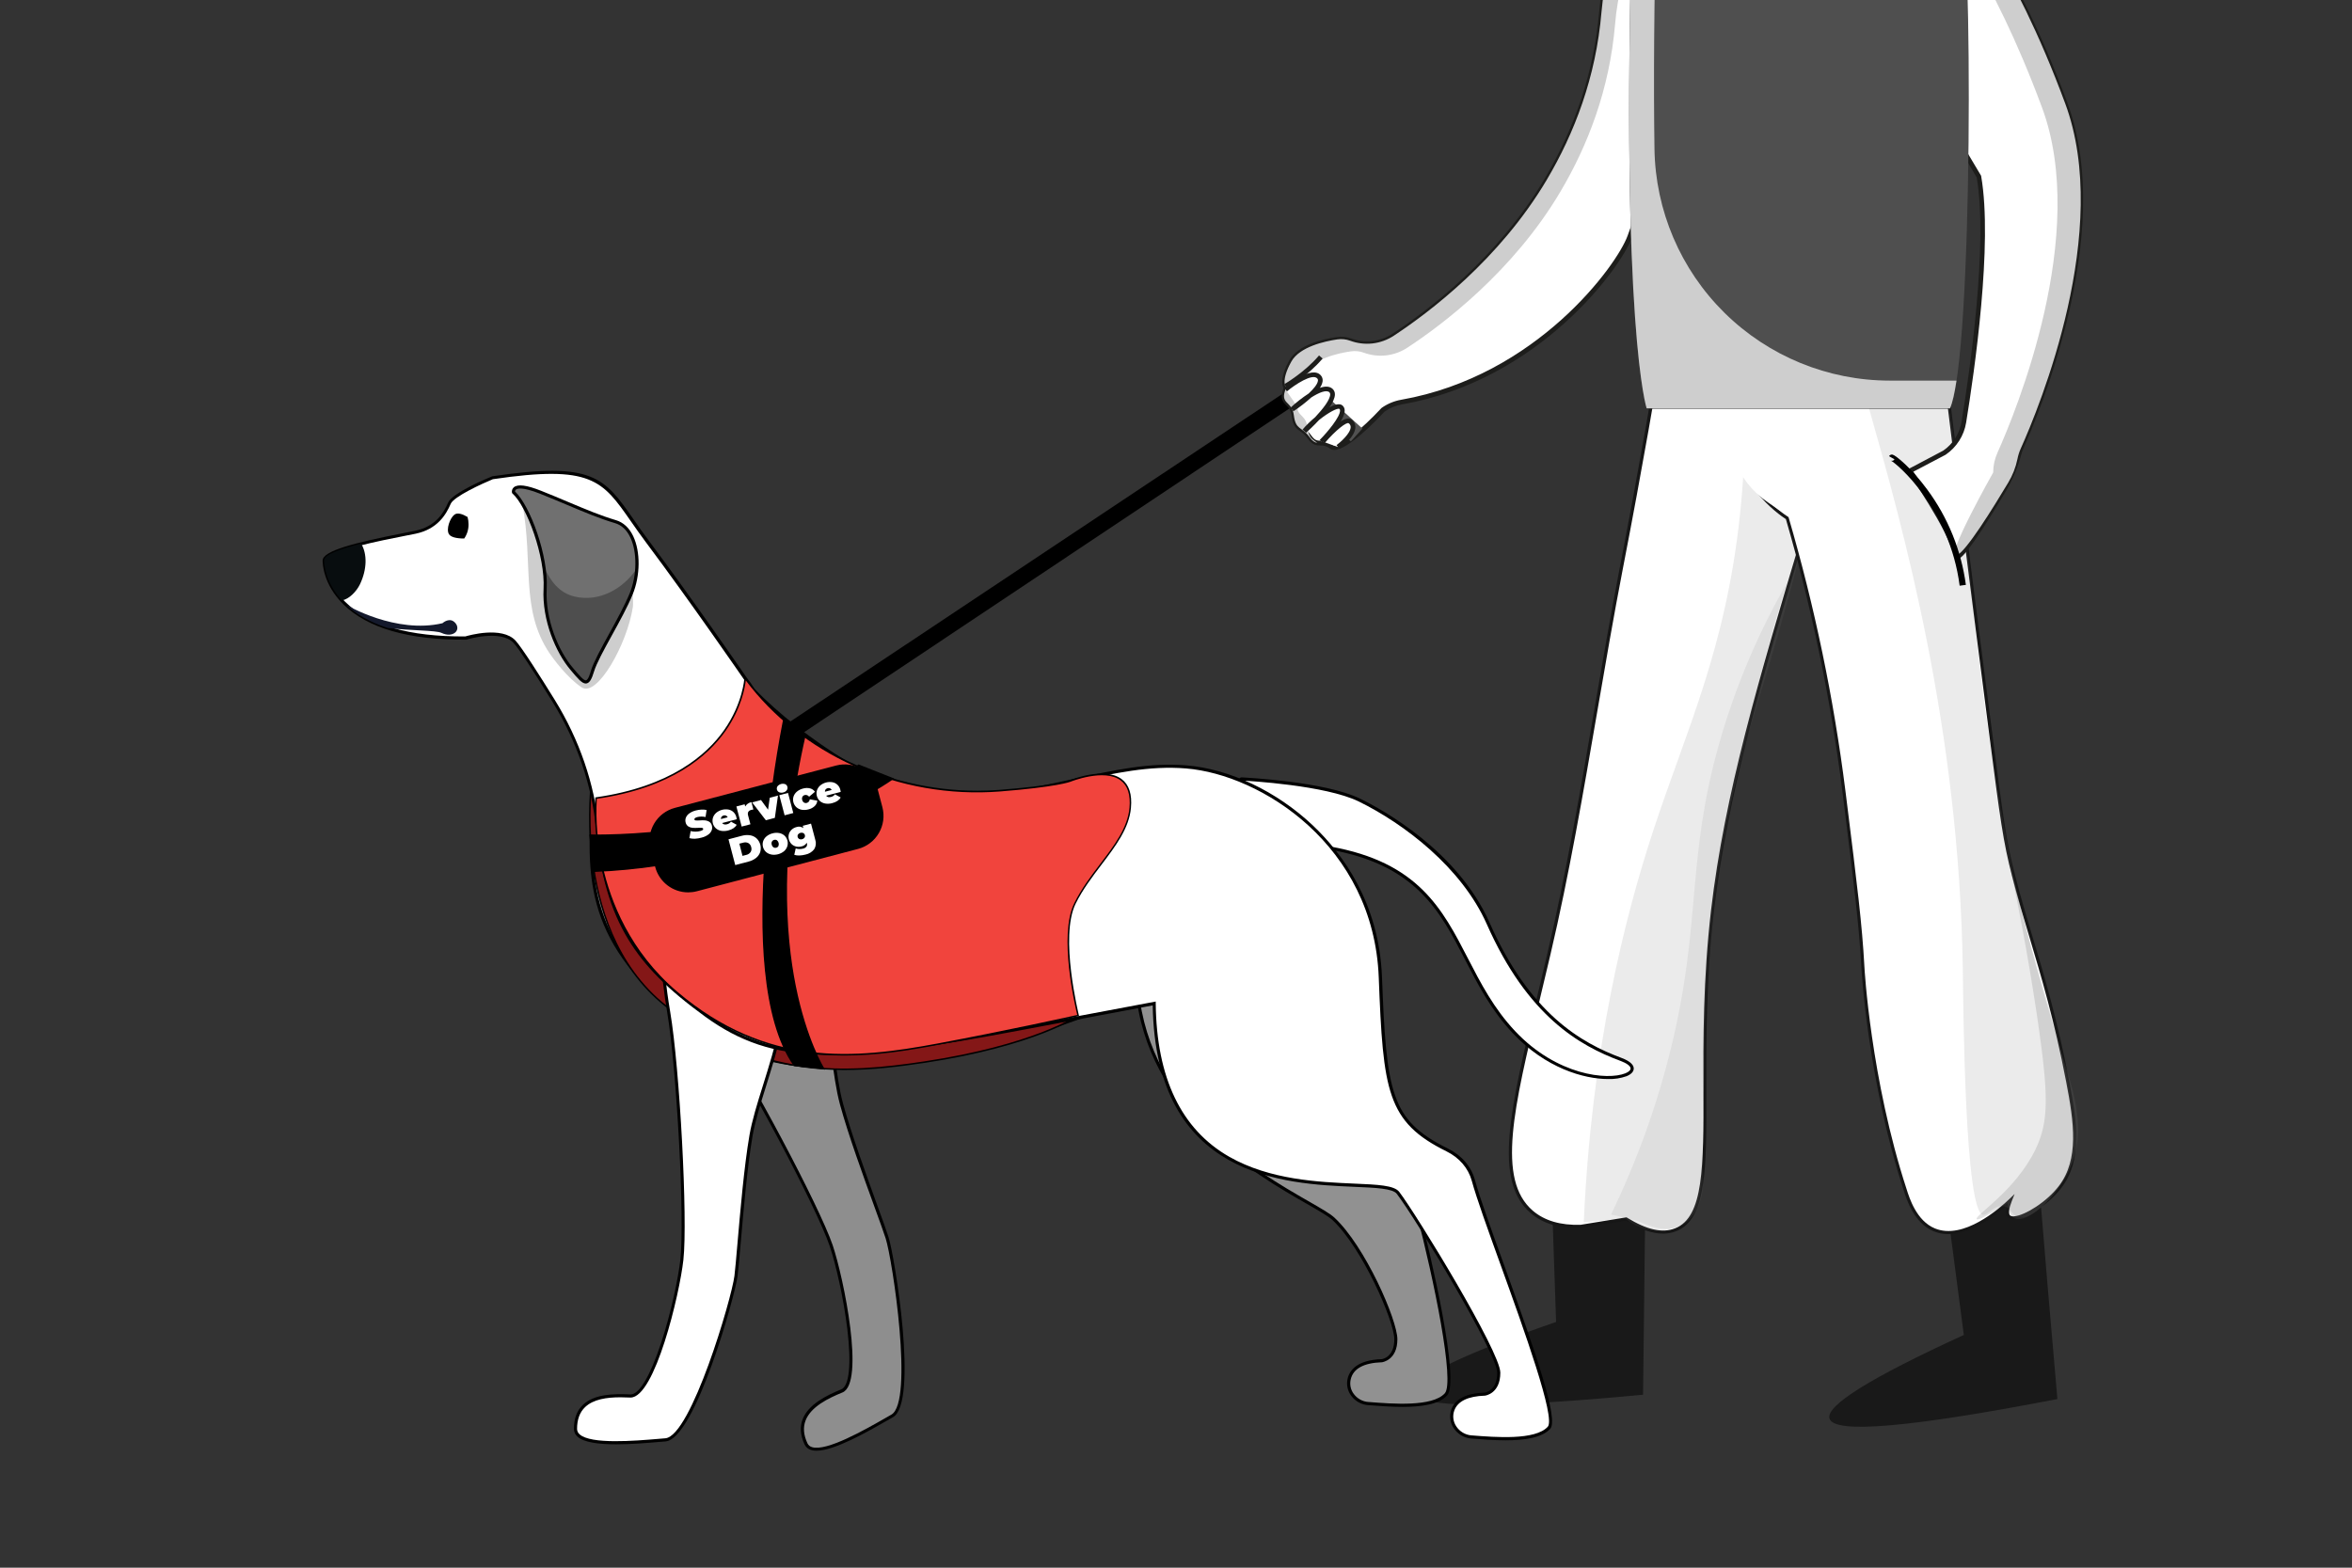 <svg width="600" height="400" viewBox="0 0 600 400" fill="none" xmlns="http://www.w3.org/2000/svg">
<rect x="0" y="0" width="600" height="400" fill="#333333" stroke="none"/>
<g clip-path="url(#clip0)">
<path d="M419.148 355.868C381.023 359.468 361.591 359.304 360.803 355.22C360.139 351.872 372.151 345.872 396.963 337.296C396.651 328.268 396.351 319.172 396.039 310.14C395.239 303.296 398.963 296.888 404.904 294.572C409.952 292.628 415.808 293.916 419.828 297.852C419.6 317.2 419.38 336.508 419.148 355.868Z" fill="#191919"/>
<path d="M467.048 84.617C474.464 92.889 468.648 107.697 460.064 136.501C448.792 174.241 440.3 202.989 436.864 232.289C431.716 276.729 439.908 308.861 427.476 313.773C423.24 315.465 418.396 313.221 414.864 311.041C410.992 311.653 407.116 312.329 403.264 312.941C399.64 313.049 394.628 312.565 390.744 309.233C380.008 299.985 387.28 277.101 395.144 243.429C402.744 210.985 407.264 177.829 413.58 145.149C418.66 119.097 422.208 98.021 424.38 85.025C435.256 81.149 458.04 74.481 467.048 84.617Z" fill="white"/>
<path d="M424.275 314.772C421.543 314.772 418.407 313.673 414.791 311.461C412.899 311.757 411.007 312.072 409.115 312.388C407.223 312.704 405.251 313.029 403.323 313.337H403.271C397.915 313.497 393.611 312.221 390.471 309.533C380.839 301.233 385.271 282.836 391.959 254.992C392.859 251.248 393.787 247.392 394.731 243.336C399.531 222.864 403.155 201.768 406.663 181.368C408.715 169.452 410.835 157.128 413.163 145.068C418.363 118.316 422.011 96.612 423.963 84.952L423.999 84.72L424.223 84.64C436.527 80.24 458.495 74.396 467.335 84.344C474.015 91.804 470.227 104.284 463.335 126.936C462.399 130.012 461.435 133.192 460.419 136.612C449.411 173.464 440.719 202.576 437.243 232.328C435.215 249.832 435.243 265.56 435.299 278.2C435.355 297.992 435.391 311.065 427.607 314.137C426.547 314.557 425.415 314.773 424.275 314.772ZM414.959 310.62L415.083 310.7C420.111 313.8 424.119 314.7 427.339 313.4C434.619 310.524 434.579 297.668 434.539 278.2C434.503 265.54 434.455 249.8 436.491 232.232C439.975 202.408 448.675 173.268 459.691 136.376C460.707 132.96 461.691 129.776 462.607 126.7C469.407 104.324 473.143 91.996 466.763 84.872C458.287 75.332 436.895 81.008 424.739 85.312C422.779 97.032 419.139 118.632 413.971 145.216C411.643 157.268 409.527 169.588 407.475 181.5C403.967 201.9 400.335 223.02 395.535 243.5C394.591 247.544 393.659 251.416 392.759 255.164C386.135 282.724 381.755 300.929 391.015 308.909C393.987 311.457 398.095 312.681 403.239 312.509C405.155 312.205 407.079 311.884 408.999 311.568C410.919 311.252 412.887 310.921 414.827 310.613L414.959 310.62Z" fill="#161616"/>
<path opacity="0.14" d="M454.543 79.396C457.999 79.664 463.799 80.16 467.343 84.38C469.047 86.448 469.967 89.18 470.171 93.852C470.571 103.812 467.299 111.312 465.287 116.504C463.083 122.336 465.435 117.704 458.583 143.704C449.531 178.24 446.531 182.104 441.331 205.964C438.363 219.672 437.215 228.168 436.707 232.72C436.059 238.764 434.895 248.772 434.951 261.784C435.003 274.144 434.151 286.476 434.463 298.796C434.583 301.632 434.739 307.492 430.911 311.064C427.803 313.984 423.463 314.024 422.807 314.028C419.795 313.984 416.895 312.864 414.635 310.872C411.123 311.188 407.539 311.568 404.023 311.884C405.979 267.856 414.343 234.368 421.867 211.572C430.147 186.42 440.239 165.572 443.867 131.376C445.655 114.526 445.579 97.53 443.643 80.696C447.159 79.559 450.859 79.117 454.543 79.396Z" fill="#6D6C6C"/>
<path opacity="0.1" d="M445.096 189.388C441.036 207.592 438.256 220.068 436.728 237.2C434 268.144 434.188 284.588 434.188 284.588C434.34 297.94 435.204 309.388 429.104 312.68C425.708 314.516 421.372 313.18 417.976 311.604C415.604 310.98 413.292 310.428 410.98 309.876C417.604 296.218 422.756 281.894 426.344 267.144C434.088 235.304 430.168 219.42 438.556 189.744C442.608 175.48 448.384 161.764 455.756 148.9C452.536 159.296 448.712 173.052 445.096 189.388Z" fill="#6D6C6C"/>
<path d="M524.848 356.969C487.248 364.229 467.888 365.929 466.708 361.941C465.728 358.669 477.108 351.541 500.976 340.621C499.8 331.661 498.624 322.621 497.448 313.677C496.008 306.941 499.08 300.205 504.772 297.325C509.612 294.925 515.572 295.625 519.944 299.157C521.512 318.449 523.148 337.677 524.848 356.969Z" fill="#191919"/>
<path d="M448.332 88.252C441.204 95.904 441.664 107.216 441.728 108.328C442.528 123.304 454.676 131.412 455.92 132.196C462.56 154.981 467.392 178.253 470.372 201.796C473.172 224.36 474.624 235.608 475.212 246.596C475.212 246.596 476.716 275.112 486.012 303.56C486.928 306.5 488.812 311.928 493.468 313.828C501.38 317.096 511.324 307.744 512.892 306.228C512.236 307.864 511.78 309.696 512.492 310.412C514.192 311.984 521.692 307.928 525.572 302.812C530.736 296.012 529.624 286.984 527.468 275.868C522.888 251.996 517.592 238.852 513.668 223.42C511.38 214.524 510.66 209.096 507.716 186.22C503.4 152.932 499.348 120.888 495.552 89.82C477.892 77.396 457.752 78.116 448.332 88.252Z" fill="white"/>
<path d="M497.036 314.892C495.756 314.902 494.488 314.658 493.304 314.176C488.248 312.112 486.34 305.968 485.62 303.656C476.42 275.492 474.82 246.884 474.82 246.6C474.256 236.108 472.952 225.628 470.348 204.744L469.984 201.832C467.016 178.363 462.2 155.164 455.584 132.452C453.704 131.252 442.112 123.144 441.336 108.348C441.26 107.084 440.816 95.74 448.048 87.976C452.824 82.836 460.216 80.072 468.848 80.176C477.832 80.288 487.392 83.596 495.772 89.492L495.916 89.596L495.94 89.772C499.584 119.62 503.56 151.148 508.104 186.172C511.088 209.372 511.796 214.604 514.044 223.336C515.392 228.628 516.892 233.636 518.484 238.936C521.464 248.864 524.84 260.112 527.848 275.804C529.936 286.552 531.228 296.024 525.876 303.064C522.624 307.364 516.896 310.872 513.948 311.136C513.644 311.191 513.332 311.18 513.032 311.106C512.732 311.031 512.452 310.895 512.208 310.704C511.64 310.136 511.568 309.104 511.98 307.588C508.976 310.252 502.892 314.892 497.036 314.892ZM468.364 80.972C460.152 80.972 453.164 83.644 448.624 88.524C441.62 96.04 442.056 107.072 442.128 108.304C442.9 123.104 454.78 131.004 456.128 131.86L456.256 131.94L456.3 132.088C462.948 154.885 467.788 178.172 470.764 201.732L471.128 204.648C473.736 225.548 475.044 236.04 475.608 246.556C475.608 246.84 477.208 275.356 486.376 303.416C487.068 305.632 488.896 311.512 493.604 313.436C500.844 316.428 509.972 308.448 512.6 305.932L513.932 304.652L513.248 306.368C512.488 308.264 512.308 309.668 512.768 310.124C513.096 310.336 513.496 310.412 513.88 310.336C516.608 310.092 522.164 306.652 525.244 302.576C530.392 295.8 529.116 286.508 527.068 275.952C524.064 260.3 520.696 249.068 517.724 239.152C516.124 233.84 514.624 228.824 513.272 223.512C511.016 214.736 510.304 209.512 507.312 186.256C502.8 151.32 498.8 119.844 495.176 90.044C486.96 84.304 477.62 81.084 468.848 80.976L468.364 80.972Z" fill="#161616"/>
<path d="M442.776 97.668C443.232 96.492 445.128 97.012 444.672 98.192C442.512 104.536 441.728 111.596 445.192 117.616C448.072 122.716 452.912 128.536 458.664 130.3C459.844 130.7 459.32 132.592 458.144 132.196C451.864 130.236 446.696 124.152 443.492 118.596C439.764 112.12 440.42 104.468 442.776 97.668Z" fill="white"/>
<path d="M440.799 109.832C440.735 108.588 442.695 108.588 442.763 109.832C443.351 119.184 449.367 126.9 458.391 129.452C459.635 129.776 459.111 131.676 457.867 131.348C447.927 128.548 441.387 120.032 440.799 109.832Z" fill="white"/>
<path opacity="0.14" d="M482.991 83.601C488.991 85.497 491.231 87.525 491.951 88.177C493.603 89.811 494.935 91.742 495.875 93.869C498.491 110.805 500.191 124.737 501.303 134.609C503.331 152.725 504.311 166.917 507.387 187.581C508.759 196.609 510.003 203.865 510.459 206.353C511.899 214.197 513.075 221.001 514.839 228.585C518.959 246.585 523.995 259.325 526.807 272.585C527.207 274.289 527.723 277.689 528.771 284.553C529.491 289.001 529.687 290.505 529.423 292.597C529.043 295.949 527.855 299.158 525.959 301.949C523.343 306.069 517.915 311.693 514.643 310.453C513.139 309.865 513.075 308.293 511.375 307.837C508.891 307.181 507.059 310.061 505.947 309.993C501.239 309.733 500.847 257.481 500.715 247.213C499.799 185.613 485.347 134.413 476.975 104.841C474.099 94.641 471.483 86.401 469.775 81.301C474.275 81.363 478.735 82.14 482.991 83.601Z" fill="#6D6C6C"/>
<path opacity="0.2" d="M526.22 269.665C529.164 279.017 532.368 288.761 527.988 298.241C524.788 305.109 517.392 312.301 514.056 310.865C512.748 310.277 512.292 308.509 512.096 306.941C506.208 310.733 504.496 311.389 504.248 311.061C503.592 310.209 514.188 303.861 519.288 293.205C522.688 286.145 522.56 279.473 519.944 261.161C518.308 249.913 515.888 235.593 512.292 218.849C517.652 240.953 522.56 257.825 526.22 269.665Z" fill="#6D6C6C"/>
<path d="M515.468 114.508C520.268 103.836 538.832 58.748 526.836 26.396C513.148 -10.524 500.152 -24.372 500.152 -24.372C479.208 -23.128 479.432 2.336 479.432 2.336L504.852 45.068C507.836 62.316 503.044 95.208 501.004 107.704C500.748 109.269 500.18 110.765 499.324 112.102C498.472 113.438 497.356 114.587 496.044 115.476L487.244 120.144C487.244 120.144 497.46 134.764 499.124 141.712C499.652 143.912 506.88 132.256 511.204 125.004C512.928 122.076 514.24 118.925 515.104 115.64C515.196 115.255 515.32 114.877 515.468 114.508Z" fill="white"/>
<path d="M499.416 142.588C499.36 142.593 499.3 142.593 499.244 142.588C499.064 142.56 498.896 142.475 498.764 142.345C498.636 142.216 498.548 142.049 498.52 141.868C496.92 135.112 486.836 120.648 486.732 120.5L486.332 119.944L495.72 114.98C496.956 114.13 498.012 113.037 498.816 111.769C499.62 110.501 500.16 109.083 500.4 107.6C502.536 94.532 507.176 62.336 504.264 45.268L478.836 2.504V2.34C478.92 -2.145 479.784 -6.581 481.384 -10.772C484.828 -19.536 491.308 -24.448 500.12 -24.972H500.404L500.596 -24.764C500.724 -24.628 513.828 -10.408 527.396 26.204C532.536 40.064 532.748 57.736 528.028 78.728C525.184 91.096 521.164 103.164 516.028 114.768C515.888 115.108 515.768 115.457 515.676 115.812C514.796 119.149 513.464 122.35 511.712 125.324C502.072 141.464 500.164 142.588 499.416 142.588ZM488.104 120.356C489.976 123.088 497.876 134.836 499.596 141.212C500.396 140.564 502.944 137.656 510.668 124.696C512.36 121.819 513.652 118.723 514.508 115.496C514.608 115.086 514.74 114.685 514.908 114.296C518.908 105.356 538.3 59.096 526.26 26.64C513.66 -7.34 501.52 -21.86 499.884 -23.72C491.616 -23.136 485.764 -18.632 482.492 -10.332C480.976 -6.32 480.14 -2.083 480.016 2.204L505.408 44.888V44.996C508.388 62.196 503.712 94.676 501.564 107.832C501.296 109.475 500.696 111.047 499.8 112.451C498.908 113.856 497.74 115.065 496.364 116.004L496.308 116.04L488.104 120.356Z" fill="#1D1D1B"/>
<g style="mix-blend-mode:multiply">
<g style="mix-blend-mode:multiply">
<path d="M515.469 114.508C520.269 103.836 538.833 58.748 526.837 26.396C513.149 -10.524 500.152 -24.372 500.152 -24.372C498.164 -24.266 496.201 -23.892 494.312 -23.26C495.437 -22.016 507.861 -7.792 520.917 27.42C532.917 59.768 514.333 104.856 509.549 115.528C508.837 117.109 508.469 118.823 508.469 120.556C508.469 120.556 495.992 142.644 499.104 141.712C501.405 141.02 508.657 129.236 512.305 123.136C513.421 121.291 514.213 119.269 514.645 117.156C514.821 116.246 515.097 115.357 515.469 114.508Z" fill="#CECECE"/>
</g>
</g>
<path d="M338.255 98L203.855 187.668L201.279 184.32L336.651 94.172L338.255 98Z" fill="black"/>
<path d="M420.211 31.956C424.279 3.956 416.371 -22.14 416.371 -22.14C416.371 -22.14 409.859 -12.468 408.535 3.096C407.131 19.684 401.623 33.968 394.583 45.852C382.523 66.212 364.515 79.756 355.551 85.648C353.925 86.717 352.07 87.389 350.137 87.611C348.203 87.831 346.245 87.595 344.419 86.92C343.375 86.538 342.252 86.422 341.151 86.584C337.991 87.048 331.551 88.436 329.423 92.232C326.575 97.336 328.095 98.924 328.095 98.924C326.259 103.304 329.583 102.072 330.059 105.94C330.535 109.808 332.059 108.74 334.059 111.504C336.059 114.268 337.099 112.008 339.659 113.992C342.219 115.976 352.799 104.568 352.799 104.568C354.215 103.562 355.839 102.887 357.551 102.592C392.475 96.464 413.019 67.924 415.747 60.384L420.463 47.372C420.463 47.372 418.723 42.164 420.211 31.956Z" fill="white"/>
<path d="M340.364 114.8C339.979 114.813 339.602 114.696 339.292 114.468C338.607 113.9 337.732 113.614 336.844 113.668C335.848 113.648 334.82 113.628 333.56 111.872C333.041 111.144 332.395 110.517 331.652 110.02C330.652 109.3 329.792 108.68 329.464 106.02C329.367 104.998 328.878 104.054 328.1 103.384C327.104 102.372 326.468 101.456 327.424 98.984C327.024 98.22 326.536 96.184 328.9 91.936C331.108 87.984 337.472 86.512 341.068 85.988C342.266 85.811 343.49 85.936 344.628 86.352C346.365 86.992 348.228 87.216 350.068 87.008C351.908 86.8 353.673 86.164 355.224 85.152C364.636 78.964 382.196 65.588 394.068 45.552C402.02 32.136 406.684 17.836 407.94 3.052C409.26 -12.488 415.808 -22.368 415.876 -22.464L416.58 -23.512L416.948 -22.312C417.028 -22.052 424.848 4.24 420.804 32.04C419.36 41.956 421.024 47.132 421.04 47.184L421.104 47.38L421.036 47.576L416.32 60.588C413.568 68.188 392.792 97.02 357.664 103.184C356.059 103.46 354.535 104.088 353.2 105.02C350.868 107.54 343.82 114.8 340.364 114.8ZM342.124 87.112C341.828 87.113 341.532 87.136 341.24 87.18C338.52 87.58 331.976 88.892 329.948 92.524C327.424 97.048 328.536 98.524 328.548 98.524L328.82 98.808L328.652 99.152C327.748 101.308 328.176 101.74 328.956 102.528C329.923 103.386 330.531 104.578 330.656 105.864C330.92 107.992 331.456 108.384 332.352 109.028C333.202 109.598 333.943 110.318 334.536 111.152C335.444 112.42 336.012 112.432 336.868 112.448C338.015 112.402 339.139 112.781 340.024 113.512C341.344 114.536 347.46 109.448 352.372 104.156L352.46 104.076C353.95 103.02 355.657 102.31 357.456 101.996C392.064 95.924 412.492 67.636 415.192 60.176L419.84 47.352C419.528 46.272 418.272 41.1 419.616 31.864L420.212 31.952L419.616 31.864C423.104 7.864 417.676 -14.984 416.168 -20.64C414.464 -17.64 410.168 -9.04 409.136 3.144C407.864 18.108 403.136 32.58 395.1 46.152C383.1 66.4 365.38 79.9 355.9 86.152C354.192 87.268 352.248 87.969 350.221 88.2C348.195 88.432 346.143 88.186 344.228 87.484C343.554 87.237 342.841 87.111 342.124 87.112Z" fill="#1D1D1B"/>
<g style="mix-blend-mode:multiply">
<g style="mix-blend-mode:multiply">
<path d="M333.532 109.004C333.056 105.136 329.732 106.368 331.568 101.988C331.568 101.988 330.048 100.388 332.896 95.296C335.016 91.5 341.464 90.096 344.624 89.648C345.724 89.487 346.848 89.602 347.892 89.984C349.717 90.659 351.676 90.895 353.609 90.675C355.543 90.454 357.398 89.781 359.024 88.712C368 82.82 386 69.276 398.056 48.916C405.096 37.032 410.604 22.748 412.012 6.16C412.624 -1.442 414.644 -8.863 417.976 -15.723C417.088 -19.779 416.376 -22.123 416.376 -22.123C416.376 -22.123 409.864 -12.451 408.54 3.112C407.136 19.701 401.628 33.984 394.588 45.868C382.528 66.228 364.516 79.772 355.556 85.664C353.93 86.734 352.075 87.406 350.141 87.627C348.208 87.847 346.249 87.611 344.424 86.936C343.38 86.554 342.256 86.439 341.156 86.6C337.996 87.064 331.556 88.452 329.428 92.248C326.58 97.352 328.1 98.94 328.1 98.94C326.264 103.32 329.588 102.088 330.064 105.956C330.54 109.824 332.064 108.756 334.064 111.52C334.812 112.568 335.428 112.896 336.04 113.008C334.8 112 333.88 111.832 333.532 109.004Z" fill="#CECECE"/>
</g>
</g>
<path d="M478.676 -37.868C478.676 -37.868 497.172 -27.9 500.152 -24.096C503.132 -20.292 503.492 90.392 497.456 104.304H420.064C420.064 104.304 413.4 84.468 416.372 -21.832C416.372 -21.82 445.524 -43.46 478.676 -37.868Z" fill="#4F4F4F"/>
<g style="mix-blend-mode:multiply">
<g style="mix-blend-mode:multiply">
<path d="M422.06 37.941C421.816 21.392 421.916 0.441 422.62 -25.98C420.472 -24.753 418.384 -23.418 416.372 -21.98C413.4 84.321 420.064 104.157 420.064 104.157H497.456C498.072 102.741 498.62 100.321 499.104 97.113H482.08C466.308 97.112 451.172 90.904 439.94 79.832C428.708 68.759 422.284 53.711 422.06 37.941Z" fill="#CECECE"/>
</g>
</g>
<path d="M331.918 95.21L328.967 98.473L344.606 112.619L347.558 109.356L331.918 95.21Z" fill="#515151"/>
<path d="M337.08 112.688C337.08 112.688 344.128 105.576 342.052 103.888C340.82 102.876 335.392 106.78 332.748 109.988C332.748 109.988 341.948 101.824 339.548 99.644C337.148 97.464 329.652 104.444 329.652 104.444C329.652 104.444 338.592 98.564 336.516 96.18C334.516 93.868 327.932 99.38 327.932 99.38" fill="white"/>
<path d="M337.507 113.113L336.651 112.269C338.699 110.201 341.915 106.321 341.851 104.713C341.855 104.642 341.843 104.571 341.815 104.506C341.788 104.441 341.745 104.383 341.691 104.337C341.251 104.017 338.891 105.225 336.491 107.169C334.959 108.817 333.499 110.129 333.167 110.421L332.283 109.601C333.259 108.467 334.33 107.417 335.483 106.465C337.411 104.413 339.327 102.001 339.335 100.625C339.345 100.525 339.331 100.425 339.295 100.332C339.258 100.239 339.201 100.155 339.127 100.089C338.359 99.397 336.507 100.141 334.507 101.413C333.083 102.698 331.564 103.875 329.963 104.933L329.231 104.001C330.668 102.676 332.212 101.472 333.847 100.401C335.083 99.249 336.083 98.061 336.207 97.173C336.228 97.068 336.225 96.96 336.198 96.856C336.171 96.753 336.121 96.657 336.051 96.577C334.823 95.165 330.303 98.177 328.307 99.853L327.535 98.937C328.251 98.333 334.619 93.109 336.955 95.789C337.138 95.999 337.272 96.246 337.348 96.513C337.424 96.781 337.44 97.062 337.395 97.337C337.286 97.922 337.05 98.477 336.703 98.961C337.975 98.525 339.139 98.493 339.935 99.209C340.133 99.39 340.289 99.611 340.394 99.859C340.498 100.106 340.547 100.372 340.539 100.641C340.539 101.561 339.971 102.721 339.155 103.917C340.543 103.181 341.759 102.881 342.435 103.433C342.617 103.586 342.764 103.776 342.867 103.991C342.97 104.205 343.026 104.439 343.031 104.677C343.167 107.313 338.087 112.529 337.507 113.113Z" fill="#1D1D1B"/>
<path d="M341.32 114.056C341.32 114.056 347.16 109.704 344.436 107.528C342.88 106.28 337.456 112.688 337.456 112.688" fill="white"/>
<path d="M341.676 114.536L340.96 113.572C341.952 112.836 344.532 110.564 344.56 108.976C344.564 108.784 344.521 108.594 344.434 108.423C344.346 108.252 344.218 108.105 344.06 107.996C343.552 107.596 340.756 109.72 337.916 113.076L337 112.3C338.744 110.24 343 105.6 344.812 107.06C345.112 107.285 345.354 107.578 345.519 107.914C345.684 108.251 345.766 108.622 345.76 108.996C345.716 111.456 342.092 114.228 341.676 114.536Z" fill="#1D1D1B"/>
<path d="M327.92 98.54C327.92 98.54 333.12 95.576 336.948 91.084L327.92 98.54Z" fill="white"/>
<path d="M328.216 99.06L327.624 98.02C327.676 97.988 332.792 95.052 336.488 90.696L337.404 91.472C333.568 96 328.432 98.936 328.216 99.06Z" fill="#1D1D1B"/>
<path d="M174.368 230.4C174.368 230.4 200.24 224 201.08 243.068C201.92 262.136 193.528 278.344 191.568 289.816C189.608 301.288 188.4 320.296 187.752 325.6C187.104 330.904 176.744 366.8 169.752 367.372C162.76 367.944 146.832 369.68 146.812 364.572C146.78 356.04 155.212 355.9 160.812 356.172C166.412 356.444 172.868 331.464 173.972 321.372C175.076 311.28 173.12 272.972 170.6 258.172C168.08 243.372 168.308 231.292 174.368 230.4Z" fill="#E2D9D4"/>
<path d="M350.944 294.48C337.036 286.196 326.48 267.808 325.808 239.04L325.692 238.928C325.692 238.928 289.964 251.376 290.052 252.348C293.524 290.748 334.452 305.696 340.132 310.96C347.684 317.952 356.076 336.692 356.076 341.724C356.076 346.756 352.508 347.2 352.508 347.2C346.724 347.392 344.668 349.6 344.152 351.956C343.484 355.008 345.912 357.888 349.028 358.132C355.296 358.632 365.536 359.476 368.872 355.804C371.784 352.604 365.708 324.496 361.712 309.352C360.1 303.2 356.4 297.72 350.944 294.48Z" fill="#919191"/>
<path d="M357.788 358.972C354.78 358.972 351.704 358.728 349.132 358.524H348.996C348.155 358.458 347.337 358.213 346.599 357.804C345.861 357.396 345.219 356.834 344.716 356.156C344.257 355.552 343.933 354.856 343.768 354.115C343.603 353.374 343.601 352.606 343.76 351.864C344.24 349.664 346.16 347 352.496 346.792C352.592 346.792 355.696 346.332 355.696 341.736C355.696 337.02 347.424 318.248 339.88 311.264C338.832 310.296 336.436 308.92 333.4 307.176C320.124 299.576 292.504 283.712 289.672 252.396C289.632 251.928 289.588 251.484 307.72 244.908C316.544 241.708 325.488 238.592 325.58 238.56L325.812 238.48L326.212 238.88V239.044C326.82 264.984 335.908 285.068 351.152 294.148C356.484 297.324 360.376 302.684 362.104 309.244C365 320.22 372.504 352.388 369.172 356.044C367.064 358.368 362.516 358.972 357.788 358.972ZM290.464 252.48C293.344 283.28 320.644 298.936 333.776 306.48C336.976 308.316 339.288 309.644 340.404 310.672C348.24 317.928 356.476 336.78 356.476 341.732C356.476 347.064 352.596 347.58 352.556 347.584C347.836 347.744 345.152 349.236 344.556 352.028C344.418 352.658 344.418 353.31 344.556 353.94C344.694 354.57 344.967 355.162 345.356 355.676C345.791 356.262 346.346 356.747 346.984 357.101C347.623 357.454 348.329 357.666 349.056 357.724H349.192C355.252 358.204 365.392 359.008 368.572 355.508C371.168 352.656 365.772 326.328 361.324 309.432C359.648 303.076 355.888 297.888 350.732 294.82C343.46 290.488 337.344 283.5 333.048 274.612C328.344 264.88 325.776 253.048 325.412 239.44C312 244.124 292.204 251.256 290.464 252.48Z" fill="black"/>
<path d="M174.024 235.088C174.024 235.088 194.8 218.4 203.6 235.312C212.4 252.224 211.624 270.488 214.684 281.712C217.744 292.936 224.684 310.692 226.32 315.788C227.956 320.884 233.712 357.788 227.608 361.256C221.504 364.724 207.784 373.012 205.6 368.4C202.036 360.8 209.556 357 214.744 354.892C219.932 352.784 215.26 327.404 212.016 317.808C208.772 308.212 190.856 274.276 182.32 261.896C173.784 249.516 168.908 238.46 174.024 235.088Z" fill="#8E8E8E"/>
<path d="M208.283 370.152C207.815 370.16 207.349 370.096 206.899 369.964C206.541 369.863 206.209 369.685 205.925 369.444C205.641 369.202 205.413 368.902 205.255 368.564C204.163 366.236 203.999 364.06 204.767 362.096C206.251 358.312 210.807 356.056 214.611 354.496C216.651 353.668 217.219 348.096 216.163 339.18C215.211 331.18 213.175 322.408 211.651 317.908C208.327 308.092 190.311 274.192 181.999 262.12C176.663 254.38 170.543 243.924 171.683 238.064C171.791 237.399 172.034 236.764 172.397 236.197C172.76 235.63 173.236 235.144 173.795 234.768C174.439 234.252 185.395 225.64 194.827 227.628C198.719 228.428 201.787 230.968 203.951 235.128C209.887 246.556 211.515 258.788 212.827 268.62C213.463 273.42 214.067 277.944 215.067 281.608C217.167 289.308 221.067 299.968 223.867 307.752C225.155 311.28 226.167 314.068 226.667 315.668C228.159 320.236 234.399 357.876 227.791 361.6L226.343 362.428C221.163 365.396 212.843 370.152 208.283 370.152ZM191.915 228.152C183.423 228.152 174.371 235.352 174.271 235.416L174.243 235.44C173.767 235.756 173.363 236.169 173.056 236.651C172.75 237.134 172.548 237.675 172.463 238.24C171.603 242.664 175.123 250.772 182.651 261.692C190.991 273.796 209.051 307.82 212.411 317.692C215.267 326.14 220.703 352.928 214.911 355.292C211.255 356.776 206.883 358.924 205.511 362.424C204.827 364.176 204.983 366.14 205.979 368.26C206.091 368.498 206.252 368.709 206.453 368.879C206.655 369.048 206.89 369.171 207.143 369.24C210.847 370.408 220.671 364.792 225.943 361.772L227.395 360.944C233.139 357.696 227.691 321.432 225.923 315.948C225.411 314.348 224.399 311.584 223.123 308.06C220.287 300.264 216.399 289.588 214.291 281.852C213.279 278.14 212.671 273.584 212.027 268.76C210.727 258.992 209.107 246.836 203.227 235.532C201.183 231.596 198.299 229.212 194.655 228.444C193.755 228.248 192.837 228.144 191.915 228.136V228.152Z" fill="black"/>
<path d="M330.239 254.716C330.239 254.716 307.355 245.6 298.683 249.776C290.011 253.952 215.859 288.924 178.371 262.632C140.883 236.34 153.599 214.4 150.615 191.788C147.631 169.176 170.307 189.788 171.147 191.788C171.987 193.788 273.251 213.076 296.471 220.072C319.691 227.068 329.959 253.04 330.239 254.716Z" fill="#919191"/>
<path d="M214.584 272.745C213.632 272.745 212.689 272.731 211.756 272.705C198.112 272.305 186.804 269.033 178.156 262.957C149.4 242.785 149.996 225.025 150.556 207.849C150.732 202.605 150.916 197.181 150.216 191.849C149.384 185.497 150.484 181.849 153.492 181.049C159.388 179.449 170.552 189.805 171.492 191.569C173.028 192.645 198.028 197.897 222.212 202.973C251.412 209.105 284.516 216.056 296.612 219.692C319.464 226.576 330.24 252.125 330.66 254.657L330.78 255.357L330.12 255.092C329.892 255.004 307.3 246.068 298.884 250.14C293.232 252.876 272.956 262.253 249.456 268.033C236.676 271.161 224.972 272.745 214.584 272.745ZM154.856 181.673C154.467 181.668 154.08 181.717 153.704 181.817C151.148 182.509 150.24 185.845 151.012 191.737C151.72 197.145 151.536 202.597 151.36 207.873C150.8 224.837 150.2 242.401 178.604 262.305C194.232 273.265 217.996 274.933 249.236 267.249C272.66 261.493 292.872 252.144 298.508 249.416C306.44 245.58 325.492 252.473 329.62 254.049C328.864 251.917 326.224 245.941 321.62 239.625C316.72 232.877 308.356 224.073 296.344 220.453C284.332 216.833 251.216 209.881 222.024 203.753C208.588 200.929 195.892 198.265 186.572 196.201C171.12 192.773 170.924 192.313 170.768 191.945C170.376 190.989 160.628 181.673 154.856 181.673Z" fill="black"/>
<path d="M187.247 176.512C187.247 176.512 188.127 191.312 151.227 196.564C151.227 196.564 144.655 236.728 169.831 256.652C194.035 275.804 216.179 273.96 235.863 270.984C264.383 266.672 275.063 259.116 275.063 259.116C275.063 259.116 289.063 236.072 295.011 228.588C300.959 221.104 309.455 218.8 313.599 211.3C317.743 203.8 316.899 199.492 316.899 199.492C316.899 199.492 291.667 197.092 261.475 204.332C234.635 210.752 201.079 195.3 187.247 176.512Z" fill="#841717"/>
<path d="M215.348 273.025C200.928 273.025 185.748 269.513 169.708 256.809C156.652 246.477 152.268 230.633 150.908 219.161C150.004 211.642 150.052 204.039 151.048 196.533L151.072 196.385H151.216C170.18 193.685 178.92 188.421 182.916 184.481C187.22 180.237 187.068 176.581 187.068 176.545L187.028 175.873L187.428 176.413C198.8 191.865 224.628 205.613 248.584 205.613C252.908 205.633 257.221 205.145 261.432 204.157C291.308 197.009 316.668 199.293 316.92 199.317H317.068L317.096 199.465C317.132 199.645 317.896 203.945 313.776 211.405C311.516 215.505 307.98 218.045 304.24 220.741C301.112 222.989 297.876 225.317 295.18 228.721C289.32 236.109 275.384 258.997 275.244 259.229L275.188 259.289C275.08 259.361 264.152 266.921 235.908 271.193C229.2 272.193 222.368 273.025 215.348 273.025ZM151.404 196.741C150.442 204.174 150.405 211.698 151.292 219.141C152.66 230.533 157.008 246.265 169.956 256.513C193.7 275.313 215.52 273.873 235.832 270.805C263.196 266.669 274.232 259.453 274.908 258.993C275.548 257.941 289.084 235.749 294.848 228.481C297.584 225.033 300.848 222.689 303.988 220.421C307.692 217.757 311.188 215.221 313.408 211.221C317.028 204.657 316.8 200.513 316.708 199.697C314.52 199.513 290.088 197.697 261.508 204.545C248.992 207.537 234.04 205.953 219.408 200.077C206.028 194.705 194.412 186.353 187.428 177.101C187.308 178.329 186.652 181.317 183.216 184.725C179.2 188.693 170.42 194.001 151.404 196.741Z" fill="black"/>
<path d="M174.368 230.4C174.368 230.4 200.24 224 201.08 243.068C201.92 262.136 193.528 278.344 191.568 289.816C189.608 301.288 188.4 320.296 187.752 325.6C187.104 330.904 176.744 366.8 169.752 367.372C162.76 367.944 146.832 369.68 146.812 364.572C146.78 356.04 155.212 355.9 160.812 356.172C166.412 356.444 172.868 331.464 173.972 321.372C175.076 311.28 173.12 272.972 170.6 258.172C168.08 243.372 168.308 231.292 174.368 230.4Z" fill="white"/>
<path d="M157.199 368.524C152.899 368.524 148.979 368.08 147.311 366.556C147.03 366.311 146.804 366.008 146.649 365.669C146.494 365.33 146.413 364.961 146.411 364.588C146.411 361.976 147.171 359.916 148.699 358.456C151.563 355.72 156.431 355.576 160.819 355.796H160.891C163.083 355.796 165.915 350.996 168.683 342.564C171.203 334.892 173.043 326.096 173.563 321.364C174.695 311.044 172.647 272.708 170.195 258.256C168.619 248.988 167.479 236.924 170.995 232.092C171.372 231.534 171.859 231.06 172.426 230.698C172.994 230.337 173.63 230.096 174.295 229.992C175.095 229.796 188.655 226.604 196.379 232.392C199.579 234.792 201.283 238.356 201.487 243.04C202.055 255.904 198.375 267.688 195.415 277.152C193.971 281.772 192.615 286.132 191.971 289.872C190.627 297.74 189.655 309.04 188.943 317.288C188.619 321.036 188.363 323.992 188.143 325.66C187.555 330.424 177.323 367.18 169.779 367.784L168.115 367.92C165.031 368.184 160.967 368.524 157.199 368.524ZM158.267 356.524C154.811 356.524 151.379 357.004 149.251 359.036C147.891 360.336 147.203 362.204 147.211 364.584C147.211 364.847 147.268 365.107 147.378 365.345C147.489 365.584 147.65 365.795 147.851 365.964C150.719 368.588 161.995 367.636 168.051 367.124L169.719 366.984C176.299 366.46 186.647 331.28 187.355 325.564C187.559 323.908 187.815 320.956 188.135 317.22C188.851 308.956 189.827 297.62 191.175 289.74C191.823 285.944 193.175 281.556 194.643 276.912C197.583 267.508 201.239 255.8 200.679 243.076C200.487 238.644 198.875 235.264 195.879 233.036C188.391 227.436 174.583 230.748 174.443 230.78H174.407C173.842 230.866 173.302 231.068 172.82 231.374C172.337 231.681 171.924 232.085 171.607 232.56C168.963 236.208 168.739 245.048 170.959 258.12C173.419 272.616 175.471 311.088 174.335 321.452C173.367 330.252 167.067 356.588 160.863 356.588H160.799C159.951 356.552 159.111 356.524 158.267 356.524Z" fill="black"/>
<path d="M316.647 198.736C316.647 198.736 337.759 199.716 346.779 204.124C355.799 208.532 372.399 219.28 379.639 235.6C389.787 258.536 402.796 266.296 413.496 270.284C424.196 274.272 402.796 280.984 386.223 263.36C369.651 245.736 372.587 222.24 339.227 216.364C339.227 216.368 313.291 200.4 316.647 198.736Z" fill="white"/>
<path d="M410.244 275.32C403.992 275.32 394.244 272.488 385.932 263.64C380.392 257.748 377.028 251.24 373.776 244.92C367.336 232.44 361.252 220.652 339.16 216.764H339.084L339.02 216.724C335.144 214.324 315.82 202.288 315.952 199.164C315.958 199.001 316.01 198.841 316.102 198.706C316.193 198.57 316.322 198.463 316.472 198.396L316.564 198.348H316.668C317.532 198.388 337.964 199.384 346.956 203.776C352.652 206.556 371.864 217.06 380.004 235.452C390.312 258.74 403.392 266.108 413.636 269.924C416.212 270.884 416.764 271.924 416.772 272.624C416.772 273.424 416.128 274.116 414.924 274.6C413.42 275.127 411.836 275.372 410.244 275.32ZM339.372 216C361.796 219.972 367.96 231.92 374.484 244.568C377.716 250.824 381.052 257.296 386.516 263.104C397.168 274.428 410.08 275.696 414.624 273.86C415.488 273.512 415.98 273.06 415.972 272.632C415.972 272.016 414.988 271.28 413.356 270.676C402.956 266.804 389.7 259.336 379.272 235.776C372.892 221.376 358.212 210.176 346.604 204.492C338.128 200.352 318.552 199.248 316.76 199.156C316.755 199.169 316.755 199.183 316.76 199.196C316.66 201.228 330.548 210.556 339.372 216Z" fill="black"/>
<path d="M375.84 301.164C374.892 297.708 372.396 294.996 369.184 293.412C354.32 286.08 353.26 278.84 352.124 249.384C350.864 216.656 323.172 197.352 302.612 195.676C287.088 194.408 272.52 200.628 252.868 202.976C246.492 203.736 223.996 199.5 216.012 194.672C207.212 189.36 198.284 182.444 192.104 175.956C191.508 174.949 190.84 173.986 190.104 173.076C190.104 173.076 176.34 153.076 165.264 138.308C154.188 123.54 155.092 117.568 125.664 121.908C125.664 121.908 115.683 126.004 114.643 128.428C113.603 130.852 111.516 134.648 106 135.8C100.484 136.952 82.688 139.96 82.688 143C82.688 146.04 85.112 163 118.808 162.784C118.808 162.784 127.808 160.016 131.268 163.708C132.68 165.216 136.64 171.34 141.268 178.816C147.348 188.664 151.312 199.736 152.416 211.256C152.416 211.324 152.416 211.396 152.416 211.464C154.652 235.24 162.764 246.432 180.108 259.02C197.452 271.608 214.632 271.056 260.672 262.376L294.444 256.008C295.056 314.428 351.876 298.092 356.628 304.328C361.38 310.564 382.336 345.2 382.336 350.252C382.336 355.304 378.768 355.704 378.768 355.704C373.592 355.876 371.404 357.66 370.632 359.704C369.432 362.904 371.916 366.356 375.336 366.628C381.608 367.124 391.804 367.952 395.136 364.292C398.468 360.632 379.48 314.492 375.84 301.164Z" fill="white"/>
<path d="M384.052 367.497C381.04 367.497 377.96 367.253 375.388 367.049H375.304C374.393 366.971 373.513 366.684 372.732 366.21C371.951 365.736 371.289 365.088 370.8 364.317C370.348 363.627 370.064 362.842 369.969 362.023C369.875 361.204 369.973 360.375 370.256 359.601C371.26 356.917 374.12 355.477 378.756 355.325C378.852 355.325 381.956 354.869 381.956 350.273C381.956 345.429 361.42 311.289 356.324 304.605C355.28 303.237 350.952 303.053 345.472 302.821C327.732 302.061 294.76 300.645 294.06 256.529L260.74 262.801C214.64 271.493 197.472 272.153 179.864 259.377C170.296 252.429 164.428 246.541 160.264 239.677C155.752 232.281 153.136 223.337 152.024 211.533V211.325C150.964 200.245 147.128 189.089 140.936 179.061C135.676 170.545 132.24 165.345 130.992 164.017C127.744 160.549 119.028 163.173 118.94 163.217H118.824C104.228 163.305 93.708 160.269 87.548 154.149C82.556 149.193 82.304 144.017 82.304 143.033C82.304 140.553 90.304 138.493 103.164 135.977C104.252 135.765 105.2 135.577 105.932 135.425C111.152 134.337 113.208 130.825 114.3 128.273C115.392 125.721 124.5 121.969 125.536 121.541L125.632 121.517C151.324 117.737 154.144 121.785 161.676 132.597C162.816 134.237 164.112 136.097 165.604 138.085C176.56 152.693 190.316 172.665 190.452 172.865C191.187 173.77 191.855 174.727 192.452 175.729C198.424 181.989 207.312 188.929 216.248 194.349C224.088 199.089 246.508 203.353 252.848 202.597C260.556 201.673 267.392 200.177 274 198.725C284.3 196.469 293.2 194.517 302.672 195.293C313.664 196.189 325.716 201.917 334.908 210.613C342.556 217.845 351.824 230.441 352.552 249.385C353.092 263.413 353.616 273.093 355.908 279.577C358.044 285.621 361.696 289.277 369.388 293.069C372.872 294.789 375.312 297.633 376.252 301.069C377.452 305.505 380.452 313.793 383.62 322.573C391.94 345.645 397.66 362.173 395.46 364.573C393.324 366.893 388.776 367.497 384.052 367.497ZM294.828 255.545V256.021C295.024 274.993 301.34 288.161 313.596 295.157C324 301.081 336.4 301.601 345.488 302.001C351.4 302.253 355.668 302.437 356.94 304.101C361.396 309.941 382.736 344.869 382.736 350.253C382.736 355.637 378.856 356.101 378.816 356.105C374.504 356.245 371.884 357.509 371.004 359.861C370.76 360.521 370.674 361.23 370.754 361.929C370.834 362.629 371.077 363.3 371.464 363.889C371.889 364.555 372.463 365.115 373.14 365.523C373.817 365.932 374.579 366.179 375.368 366.245H375.448C381.512 366.725 391.656 367.533 394.84 364.033C396.888 361.777 388.768 339.265 382.84 322.833C379.528 313.661 376.672 305.737 375.452 301.273C374.572 298.073 372.284 295.385 369.004 293.769C353.76 286.253 352.84 278.365 351.724 249.401C350.428 215.653 321.632 197.629 302.58 196.073C293.22 195.309 284.38 197.249 274.144 199.493C267.516 200.945 260.66 202.449 252.916 203.373C246.484 204.137 223.752 199.821 215.804 195.017C206.8 189.569 197.832 182.549 191.804 176.217L191.752 176.149C191.155 175.155 190.487 174.208 189.752 173.313C189.592 173.085 175.844 153.129 164.9 138.533C163.4 136.533 162.1 134.669 160.952 133.021C153.636 122.513 150.892 118.573 125.732 122.269C122.964 123.409 115.768 126.705 114.972 128.557C113.808 131.269 111.616 135.013 106.032 136.177C105.296 136.329 104.348 136.517 103.252 136.729C97.724 137.809 83.04 140.681 83.04 143.001C83.04 143.569 83.18 148.717 88.048 153.549C94.048 159.505 104.356 162.485 118.7 162.389C119.552 162.133 128.032 159.721 131.5 163.437C133.1 165.165 137.852 172.637 141.54 178.609C147.796 188.741 151.672 200.017 152.74 211.217L152.76 211.429C155.092 236.185 163.86 246.769 180.292 258.697C197.656 271.301 214.692 270.625 260.548 261.985L294.828 255.545Z" fill="black"/>
<g style="mix-blend-mode:multiply">
<g style="mix-blend-mode:multiply">
<path d="M161.459 154.8C161.707 151.664 160.431 141.408 159.951 138.308C159.403 132.708 156.775 147.044 155.367 141.556C153.367 133.804 144.827 134.536 139.267 130.756C137.559 129.588 135.891 128.376 134.243 127.156C134.643 129.392 132.835 126.336 133.251 128.528C136.111 143.728 132.667 155.424 140.175 166.66C140.975 167.836 144.575 172.856 148.387 175.396C152.319 178 159.999 164.4 161.459 154.8Z" fill="#CECECE"/>
</g>
</g>
<path d="M87.228 153.201C89.056 152.877 90.944 150.912 91.828 149.08C93.624 145.336 93.724 141.336 92.128 138.708C87.044 139.98 82.668 141.485 82.668 143.001C82.668 144.441 83.236 148.897 87.228 153.201Z" fill="#080D0F"/>
<path d="M130.995 125.6C130.995 125.6 130.279 122.56 137.919 125.6C145.559 128.64 151.119 131.352 157.027 133.1C162.935 134.848 163.711 144.984 161.007 151.54C158.303 158.096 152.407 167.06 151.135 171.256C149.863 175.452 149.063 174.496 145.719 170.516C142.375 166.536 138.611 158.336 139.063 150.176C139.515 142.016 134.895 129.084 130.995 125.6Z" fill="#707070"/>
<path d="M149.431 174.4C148.451 174.4 147.391 173.144 145.431 170.8C141.851 166.54 138.231 158.276 138.667 150.168C139.103 142.06 134.427 129.212 130.731 125.912L130.639 125.828L130.607 125.704C130.556 125.457 130.572 125.201 130.653 124.962C130.734 124.723 130.877 124.509 131.067 124.344C132.075 123.472 134.367 123.768 138.071 125.24C140.599 126.248 142.871 127.2 145.055 128.124C149.435 129.968 153.219 131.564 157.143 132.728C159.007 133.284 160.523 134.684 161.523 136.784C163.423 140.764 163.363 146.9 161.379 151.704C160.063 154.904 158.047 158.564 156.095 162.104C154.075 165.776 152.167 169.244 151.523 171.376C150.999 173.092 150.507 174.176 149.663 174.368C149.587 174.385 149.509 174.395 149.431 174.4ZM131.375 125.404C135.251 129.036 139.923 141.804 139.463 150.204C139.027 158.096 142.559 166.136 146.027 170.264C147.711 172.264 148.915 173.708 149.499 173.584C150.083 173.46 150.579 171.72 150.751 171.144C151.423 168.932 153.351 165.428 155.387 161.72C157.331 158.188 159.339 154.52 160.635 151.392C162.511 146.852 162.575 140.852 160.795 137.12C159.883 135.204 158.575 133.984 156.911 133.488C152.943 132.308 149.143 130.708 144.739 128.852C142.551 127.932 140.291 126.98 137.771 125.976C133.231 124.168 131.939 124.644 131.595 124.936C131.526 124.993 131.47 125.064 131.432 125.145C131.394 125.226 131.374 125.315 131.375 125.404Z" fill="black"/>
<g style="mix-blend-mode:multiply" opacity="0.55">
<g style="mix-blend-mode:multiply" opacity="0.55">
<path d="M146.511 152.196C142.587 151.24 140.431 148.216 138.735 144.628C139.026 146.461 139.135 148.318 139.063 150.172C138.611 158.332 142.379 166.532 145.723 170.512C149.067 174.492 149.859 175.448 151.135 171.252C152.411 167.056 158.299 158.092 161.007 151.536C161.809 149.49 162.279 147.33 162.399 145.136C158.911 150.308 152.775 153.716 146.511 152.196Z" fill="black"/>
</g>
</g>
<path d="M118.42 137.404C119.165 136.333 119.551 135.053 119.524 133.748C119.523 133.128 119.441 132.511 119.28 131.912C117.956 131.132 116.7 130.732 115.928 131.312C114.788 132.168 113.74 135.064 114.544 136.316C114.992 137.016 116.376 137.408 118.42 137.404Z" fill="black"/>
<path d="M112.876 159.013C100.988 161.813 88.456 154.417 88.296 154.325C90.696 156.549 94.084 158.665 98.9 160.229C104.8 160.937 111.2 160.801 112.64 161.489C115.488 162.841 117.6 160.881 116.264 159.089C114.8 157.201 112.876 159.013 112.876 159.013Z" fill="#14192C"/>
<path d="M190.087 173.076C190.087 173.076 188.951 198.38 152.051 203.636C152.051 203.636 149.115 233.272 172.671 253.236C196.227 273.2 219.599 270.116 239.147 266.456C258.695 262.796 275.055 259.116 275.055 259.116C275.055 259.116 270.015 239.084 274.255 230.52C278.807 221.28 287.579 214.648 288.347 206.12C289.571 192.52 272.999 199.26 272.999 199.26C272.999 199.26 269.531 200.592 255.063 201.728C228.743 203.804 203.919 191.864 190.087 173.076Z" fill="#F1443D"/>
<path d="M215.42 269.32C201.472 269.32 187.1 265.692 172.544 253.368C160.332 243.032 155.344 230.056 153.344 220.992C151.152 211.172 151.856 203.692 151.864 203.62V203.464L152.016 203.44C170.992 200.736 180.276 192.62 184.724 186.292C189.524 179.432 189.876 173.128 189.88 173.068L189.908 172.5L190.24 172.956C203.396 190.828 226.116 201.756 249.32 201.756C251.221 201.756 253.124 201.681 255.028 201.532C269.264 200.416 272.868 199.092 272.904 199.076C273.26 198.932 281.736 195.54 286.104 198.772C288.02 200.192 288.832 202.668 288.504 206.14C288.036 211.34 284.624 215.828 281.016 220.588C278.64 223.716 276.188 226.948 274.388 230.588C270.248 238.988 275.188 258.848 275.22 259.048L275.272 259.244L275.072 259.288C274.908 259.328 258.504 263.012 239.156 266.632C231.44 268.1 223.5 269.32 215.42 269.32ZM152.24 203.812C151.935 209.556 152.436 215.315 153.728 220.92C155.728 229.92 160.68 242.8 172.8 253.064C195.656 272.416 218.092 270.192 239.112 266.264C257.3 262.86 272.884 259.4 274.812 258.968C274.268 256.74 270.012 238.612 274.06 230.436C275.872 226.756 278.34 223.504 280.724 220.36C284.3 215.652 287.676 211.2 288.132 206.12C288.432 202.8 287.672 200.44 285.876 199.112C281.684 196.008 273.144 199.432 273.076 199.464C272.928 199.524 269.412 200.824 255.076 201.948C242.305 202.935 229.493 200.688 217.82 195.416C206.684 190.376 197.164 182.848 190.252 173.62C190.06 175.296 189.148 180.708 185.084 186.504C180.596 192.888 171.264 201.064 152.24 203.812Z" fill="black"/>
<path d="M499.911 149.441C497.359 129.661 483.831 118.213 482.375 117.541C482.543 117.598 482.727 117.596 482.891 117.533C483.059 117.47 483.199 117.351 483.287 117.197L481.903 116.397C481.991 116.244 482.123 116.123 482.283 116.051C482.443 115.979 482.623 115.96 482.795 115.997C483.595 116.161 487.595 119.393 491.651 124.921C496.931 132.065 500.319 140.428 501.499 149.233L499.911 149.441Z" fill="black"/>
<path d="M150.579 213.132C150.579 213.132 194.979 214.576 219.043 195.28L227.707 198.712C227.707 198.712 197.663 220.384 151.535 222.312L150.579 213.132Z" fill="black"/>
<path d="M151.355 222.516L150.355 212.916H150.587C151.031 212.916 195.195 214.116 218.915 195.108L219.007 195.036L228.119 198.636L227.823 198.852C227.523 199.068 197.203 220.58 151.543 222.484L151.355 222.516ZM150.799 213.336L151.707 222.1C194.703 220.252 224.011 201.004 227.283 198.764L219.071 195.508C196.107 213.84 154.283 213.408 150.799 213.336Z" fill="black"/>
<path d="M199.999 183.409C199.999 183.409 186.399 248.821 202.623 271.809L210.123 272.677C210.123 272.677 192.215 244.745 205.391 187.369L199.999 183.409Z" fill="black"/>
<path d="M210.516 272.932L202.516 272.004L202.464 271.932C194.064 260.004 193.788 236.548 195.04 218.972C195.929 207.022 197.522 195.135 199.808 183.372L199.872 183.064L205.6 187.292L205.572 187.42C198.772 217.02 200.42 238.588 202.992 251.48C205.792 265.444 210.232 272.504 210.276 272.576L210.516 272.932ZM202.732 271.628L209.74 272.428C208.816 270.828 205.072 263.856 202.616 251.572C200.036 238.656 198.384 217.052 205.164 187.448L200.132 183.74C199.156 188.64 187.404 249.704 202.732 271.628Z" fill="black"/>
<path d="M213.354 195.513L172.228 206.31C167.68 207.504 164.962 212.157 166.156 216.704L167.318 221.13C168.512 225.677 173.165 228.395 177.712 227.202L218.839 216.405C223.386 215.211 226.104 210.557 224.91 206.011L223.748 201.585C222.554 197.038 217.901 194.319 213.354 195.513Z" fill="black"/>
<path d="M175.536 227.692C173.615 227.685 171.75 227.043 170.231 225.867C168.712 224.691 167.624 223.046 167.136 221.188L165.96 216.76C165.374 214.526 165.699 212.15 166.865 210.155C168.031 208.161 169.941 206.711 172.176 206.124L213.304 195.324C215.538 194.738 217.913 195.063 219.908 196.229C221.902 197.393 223.352 199.303 223.94 201.536L225.104 205.968C225.686 208.203 225.359 210.577 224.194 212.571C223.029 214.565 221.121 216.015 218.887 216.604L177.76 227.404C177.033 227.595 176.286 227.691 175.536 227.692ZM215.536 195.436C214.819 195.437 214.105 195.53 213.412 195.712L172.284 206.512C170.152 207.073 168.33 208.458 167.218 210.361C166.107 212.265 165.796 214.532 166.356 216.664L167.52 221.092C167.796 222.148 168.278 223.139 168.937 224.009C169.597 224.879 170.422 225.61 171.365 226.16C172.307 226.711 173.349 227.07 174.431 227.218C175.512 227.365 176.612 227.298 177.668 227.02L218.796 216.22C220.926 215.659 222.747 214.275 223.858 212.372C224.969 210.469 225.281 208.204 224.724 206.072L223.56 201.644C223.094 199.869 222.055 198.299 220.603 197.176C219.152 196.053 217.371 195.441 215.536 195.436Z" fill="black"/>
<path d="M177.323 214C176.832 214.028 176.34 213.98 175.863 213.856L176.187 212.048C176.58 212.146 176.983 212.195 177.387 212.196C177.792 212.202 178.196 212.154 178.587 212.052C178.823 212.004 179.048 211.913 179.251 211.784C179.305 211.75 179.346 211.701 179.369 211.643C179.393 211.585 179.398 211.521 179.383 211.46C179.347 211.324 179.231 211.244 179.035 211.224C178.72 211.2 178.403 211.2 178.087 211.224C177.616 211.256 177.143 211.256 176.671 211.224C176.288 211.196 175.917 211.073 175.591 210.868C175.237 210.628 174.99 210.259 174.903 209.84C174.795 209.436 174.819 209.009 174.971 208.62C175.153 208.183 175.457 207.808 175.847 207.54C176.352 207.185 176.919 206.93 177.519 206.788C177.987 206.665 178.465 206.592 178.947 206.568C179.388 206.544 179.829 206.582 180.259 206.68L179.987 208.464C179.315 208.313 178.616 208.313 177.943 208.464C177.347 208.62 177.087 208.836 177.143 209.112C177.179 209.244 177.291 209.32 177.487 209.336C177.796 209.361 178.107 209.361 178.415 209.336C178.883 209.293 179.354 209.285 179.823 209.312C180.211 209.339 180.587 209.458 180.919 209.66C181.097 209.776 181.249 209.926 181.367 210.101C181.486 210.276 181.569 210.473 181.611 210.68C181.716 211.077 181.692 211.497 181.543 211.88C181.358 212.315 181.055 212.689 180.667 212.96C180.164 213.318 179.597 213.575 178.995 213.716C178.45 213.872 177.889 213.967 177.323 214Z" fill="white"/>
<path d="M187.948 209.021L184.22 210C184.344 210.17 184.524 210.29 184.728 210.34C184.968 210.396 185.219 210.387 185.456 210.316C185.659 210.27 185.852 210.188 186.028 210.076C186.197 209.956 186.347 209.811 186.476 209.648L187.928 210.448C187.546 211.136 186.837 211.616 185.8 211.888C185.214 212.053 184.601 212.09 184 211.997C183.485 211.911 183.004 211.684 182.612 211.34C182.243 211 181.979 210.561 181.85 210.076C181.722 209.59 181.735 209.078 181.888 208.6C182.052 208.123 182.342 207.699 182.728 207.373C183.148 207.031 183.636 206.781 184.158 206.638C184.681 206.496 185.228 206.464 185.764 206.545C186.267 206.625 186.735 206.854 187.105 207.204C187.477 207.554 187.734 208.006 187.844 208.504C187.856 208.548 187.888 208.717 187.948 209.021ZM184.072 208.4C183.949 208.569 183.893 208.777 183.912 208.984L185.64 208.532C185.551 208.345 185.4 208.195 185.212 208.108C185.017 208.023 184.799 208.011 184.596 208.073C184.389 208.119 184.204 208.234 184.072 208.4Z" fill="white"/>
<path d="M191.691 204.668L192.183 206.544C192.015 206.562 191.847 206.592 191.683 206.636C190.923 206.836 190.643 207.304 190.835 208.04L191.435 210.32L189.199 210.9L187.855 205.772L189.963 205.22L190.107 205.772C190.276 205.484 190.505 205.237 190.778 205.046C191.052 204.856 191.363 204.727 191.691 204.668Z" fill="white"/>
<path d="M198.463 202.988L197.663 208.684L195.367 209.288L191.859 204.728L194.135 204.128L195.935 206.592L196.371 203.54L198.463 202.988Z" fill="white"/>
<path d="M198.763 202.144C198.624 202.08 198.501 201.986 198.403 201.868C198.305 201.751 198.234 201.613 198.196 201.465C198.158 201.317 198.153 201.162 198.182 201.012C198.211 200.862 198.273 200.72 198.363 200.596C198.596 200.326 198.905 200.132 199.249 200.04C199.594 199.947 199.958 199.96 200.295 200.076C200.434 200.132 200.557 200.221 200.655 200.334C200.752 200.448 200.821 200.583 200.855 200.728C200.9 200.88 200.909 201.04 200.883 201.196C200.857 201.352 200.795 201.5 200.703 201.628C200.487 201.92 200.171 202.122 199.815 202.196C199.47 202.306 199.096 202.288 198.763 202.144ZM198.807 202.9L201.023 202.316L202.371 207.444L200.155 208.028L198.807 202.9Z" fill="white"/>
<path d="M204.54 206.616C204.029 206.531 203.553 206.305 203.164 205.964C202.789 205.623 202.521 205.18 202.393 204.689C202.264 204.199 202.28 203.682 202.44 203.2C202.615 202.715 202.919 202.286 203.32 201.96C203.774 201.596 204.302 201.335 204.868 201.196C205.447 201.026 206.061 201.012 206.648 201.156C207.156 201.285 207.602 201.591 207.904 202.02L206.4 203.288C206.28 203.112 206.109 202.977 205.91 202.9C205.712 202.823 205.494 202.81 205.288 202.86C205.166 202.888 205.052 202.941 204.952 203.015C204.852 203.089 204.769 203.184 204.708 203.292C204.644 203.415 204.605 203.548 204.594 203.685C204.582 203.823 204.598 203.961 204.64 204.092C204.696 204.37 204.86 204.615 205.096 204.772C205.204 204.836 205.324 204.877 205.448 204.893C205.572 204.909 205.699 204.899 205.82 204.864C206.025 204.807 206.207 204.689 206.342 204.524C206.477 204.359 206.557 204.157 206.572 203.944L208.504 204.3C208.451 204.821 208.214 205.306 207.836 205.668C207.395 206.082 206.852 206.373 206.264 206.512C205.703 206.672 205.115 206.707 204.54 206.616Z" fill="white"/>
<path d="M214.472 202.052L210.744 203.028C210.869 203.199 211.05 203.321 211.256 203.372C211.497 203.428 211.748 203.418 211.984 203.344C212.186 203.298 212.378 203.217 212.552 203.104C212.723 202.985 212.875 202.84 213.004 202.676L214.452 203.476C214.076 204.164 213.364 204.644 212.324 204.916C211.741 205.085 211.127 205.121 210.528 205.024C210.013 204.94 209.533 204.714 209.14 204.372C208.771 204.031 208.508 203.592 208.38 203.107C208.251 202.622 208.264 202.11 208.416 201.632C208.58 201.154 208.87 200.73 209.256 200.404C209.675 200.06 210.162 199.809 210.685 199.666C211.209 199.524 211.756 199.493 212.292 199.576C212.795 199.656 213.262 199.886 213.633 200.234C214.003 200.583 214.261 201.035 214.372 201.532C214.4 201.576 214.4 201.744 214.472 202.052ZM210.6 201.436C210.478 201.603 210.421 201.81 210.44 202.016L212.164 201.564C212.076 201.378 211.926 201.228 211.74 201.14C211.543 201.066 211.327 201.054 211.123 201.107C210.919 201.16 210.736 201.275 210.6 201.436Z" fill="white"/>
<path d="M185.84 214.148L189.224 213.26C189.917 213.063 190.643 213.017 191.356 213.124C191.975 213.222 192.553 213.501 193.016 213.924C193.471 214.366 193.797 214.925 193.959 215.539C194.12 216.153 194.111 216.799 193.932 217.408C193.73 218.001 193.361 218.522 192.868 218.908C192.302 219.352 191.647 219.669 190.948 219.836L187.564 220.728L185.84 214.148ZM190.4 218.124C190.841 218.032 191.229 217.772 191.484 217.4C191.598 217.213 191.671 217.003 191.695 216.784C191.72 216.566 191.697 216.345 191.628 216.136C191.585 215.92 191.496 215.716 191.367 215.538C191.237 215.36 191.071 215.212 190.88 215.104C190.475 214.909 190.011 214.876 189.584 215.012L188.612 215.264L189.412 218.376L190.4 218.124Z" fill="white"/>
<path d="M196.764 218.029C196.258 217.939 195.786 217.712 195.4 217.373C195.031 217.031 194.768 216.591 194.64 216.105C194.513 215.619 194.527 215.107 194.68 214.629C194.848 214.144 195.147 213.716 195.544 213.393C195.987 213.029 196.505 212.77 197.06 212.633C197.615 212.479 198.197 212.45 198.764 212.549C199.268 212.636 199.737 212.862 200.12 213.201C200.486 213.545 200.748 213.985 200.875 214.471C201.003 214.957 200.991 215.469 200.84 215.949C200.681 216.436 200.391 216.869 200 217.201C199.555 217.556 199.04 217.815 198.489 217.96C197.938 218.105 197.363 218.134 196.8 218.045L196.764 218.029ZM198.58 215.869C198.683 215.611 198.7 215.326 198.628 215.058C198.556 214.789 198.399 214.552 198.18 214.381C198.076 214.319 197.961 214.28 197.841 214.263C197.721 214.247 197.6 214.255 197.483 214.285C197.366 214.316 197.257 214.37 197.161 214.443C197.065 214.517 196.985 214.608 196.924 214.713C196.803 214.962 196.784 215.249 196.872 215.513C196.927 215.787 197.085 216.03 197.312 216.193C197.415 216.259 197.53 216.302 197.651 216.32C197.771 216.338 197.895 216.33 198.012 216.297C198.132 216.271 198.245 216.219 198.343 216.146C198.442 216.072 198.523 215.977 198.58 215.869Z" fill="white"/>
<path d="M206.895 210.148L207.975 214.256C208.112 214.654 208.158 215.078 208.111 215.496C208.064 215.915 207.925 216.318 207.703 216.676C207.153 217.388 206.362 217.876 205.479 218.048C204.975 218.182 204.457 218.26 203.935 218.28C203.492 218.298 203.048 218.243 202.623 218.116L202.987 216.476C203.274 216.578 203.575 216.632 203.879 216.636C204.202 216.646 204.526 216.611 204.839 216.532C205.193 216.471 205.513 216.284 205.739 216.004C205.818 215.874 205.867 215.728 205.882 215.576C205.898 215.425 205.881 215.272 205.831 215.128L205.807 215.036C205.662 215.276 205.468 215.484 205.238 215.644C205.008 215.805 204.747 215.915 204.471 215.968C204.027 216.088 203.56 216.099 203.111 216C202.669 215.905 202.262 215.689 201.935 215.376C201.6 215.044 201.36 214.629 201.24 214.173C201.12 213.718 201.123 213.238 201.251 212.784C201.387 212.354 201.636 211.969 201.971 211.668C202.314 211.361 202.726 211.142 203.171 211.028C203.464 210.922 203.779 210.891 204.087 210.935C204.396 210.98 204.688 211.1 204.939 211.284L204.787 210.704L206.895 210.148ZM205.215 213.748C205.28 213.651 205.323 213.541 205.342 213.426C205.361 213.311 205.356 213.193 205.327 213.08C205.298 212.967 205.246 212.861 205.174 212.77C205.101 212.678 205.01 212.602 204.907 212.548C204.68 212.453 204.429 212.435 204.191 212.497C203.953 212.56 203.742 212.698 203.591 212.892C203.525 212.987 203.481 213.096 203.463 213.21C203.445 213.324 203.453 213.441 203.487 213.552C203.512 213.664 203.561 213.768 203.63 213.859C203.699 213.95 203.787 214.026 203.887 214.08C204.111 214.185 204.366 214.205 204.603 214.136C204.842 214.09 205.055 213.956 205.199 213.76L205.215 213.748Z" fill="white"/>
</g>
<defs>
<clipPath id="clip0">
<rect width="600" height="400" fill="white"/>
</clipPath>
</defs>
</svg>
